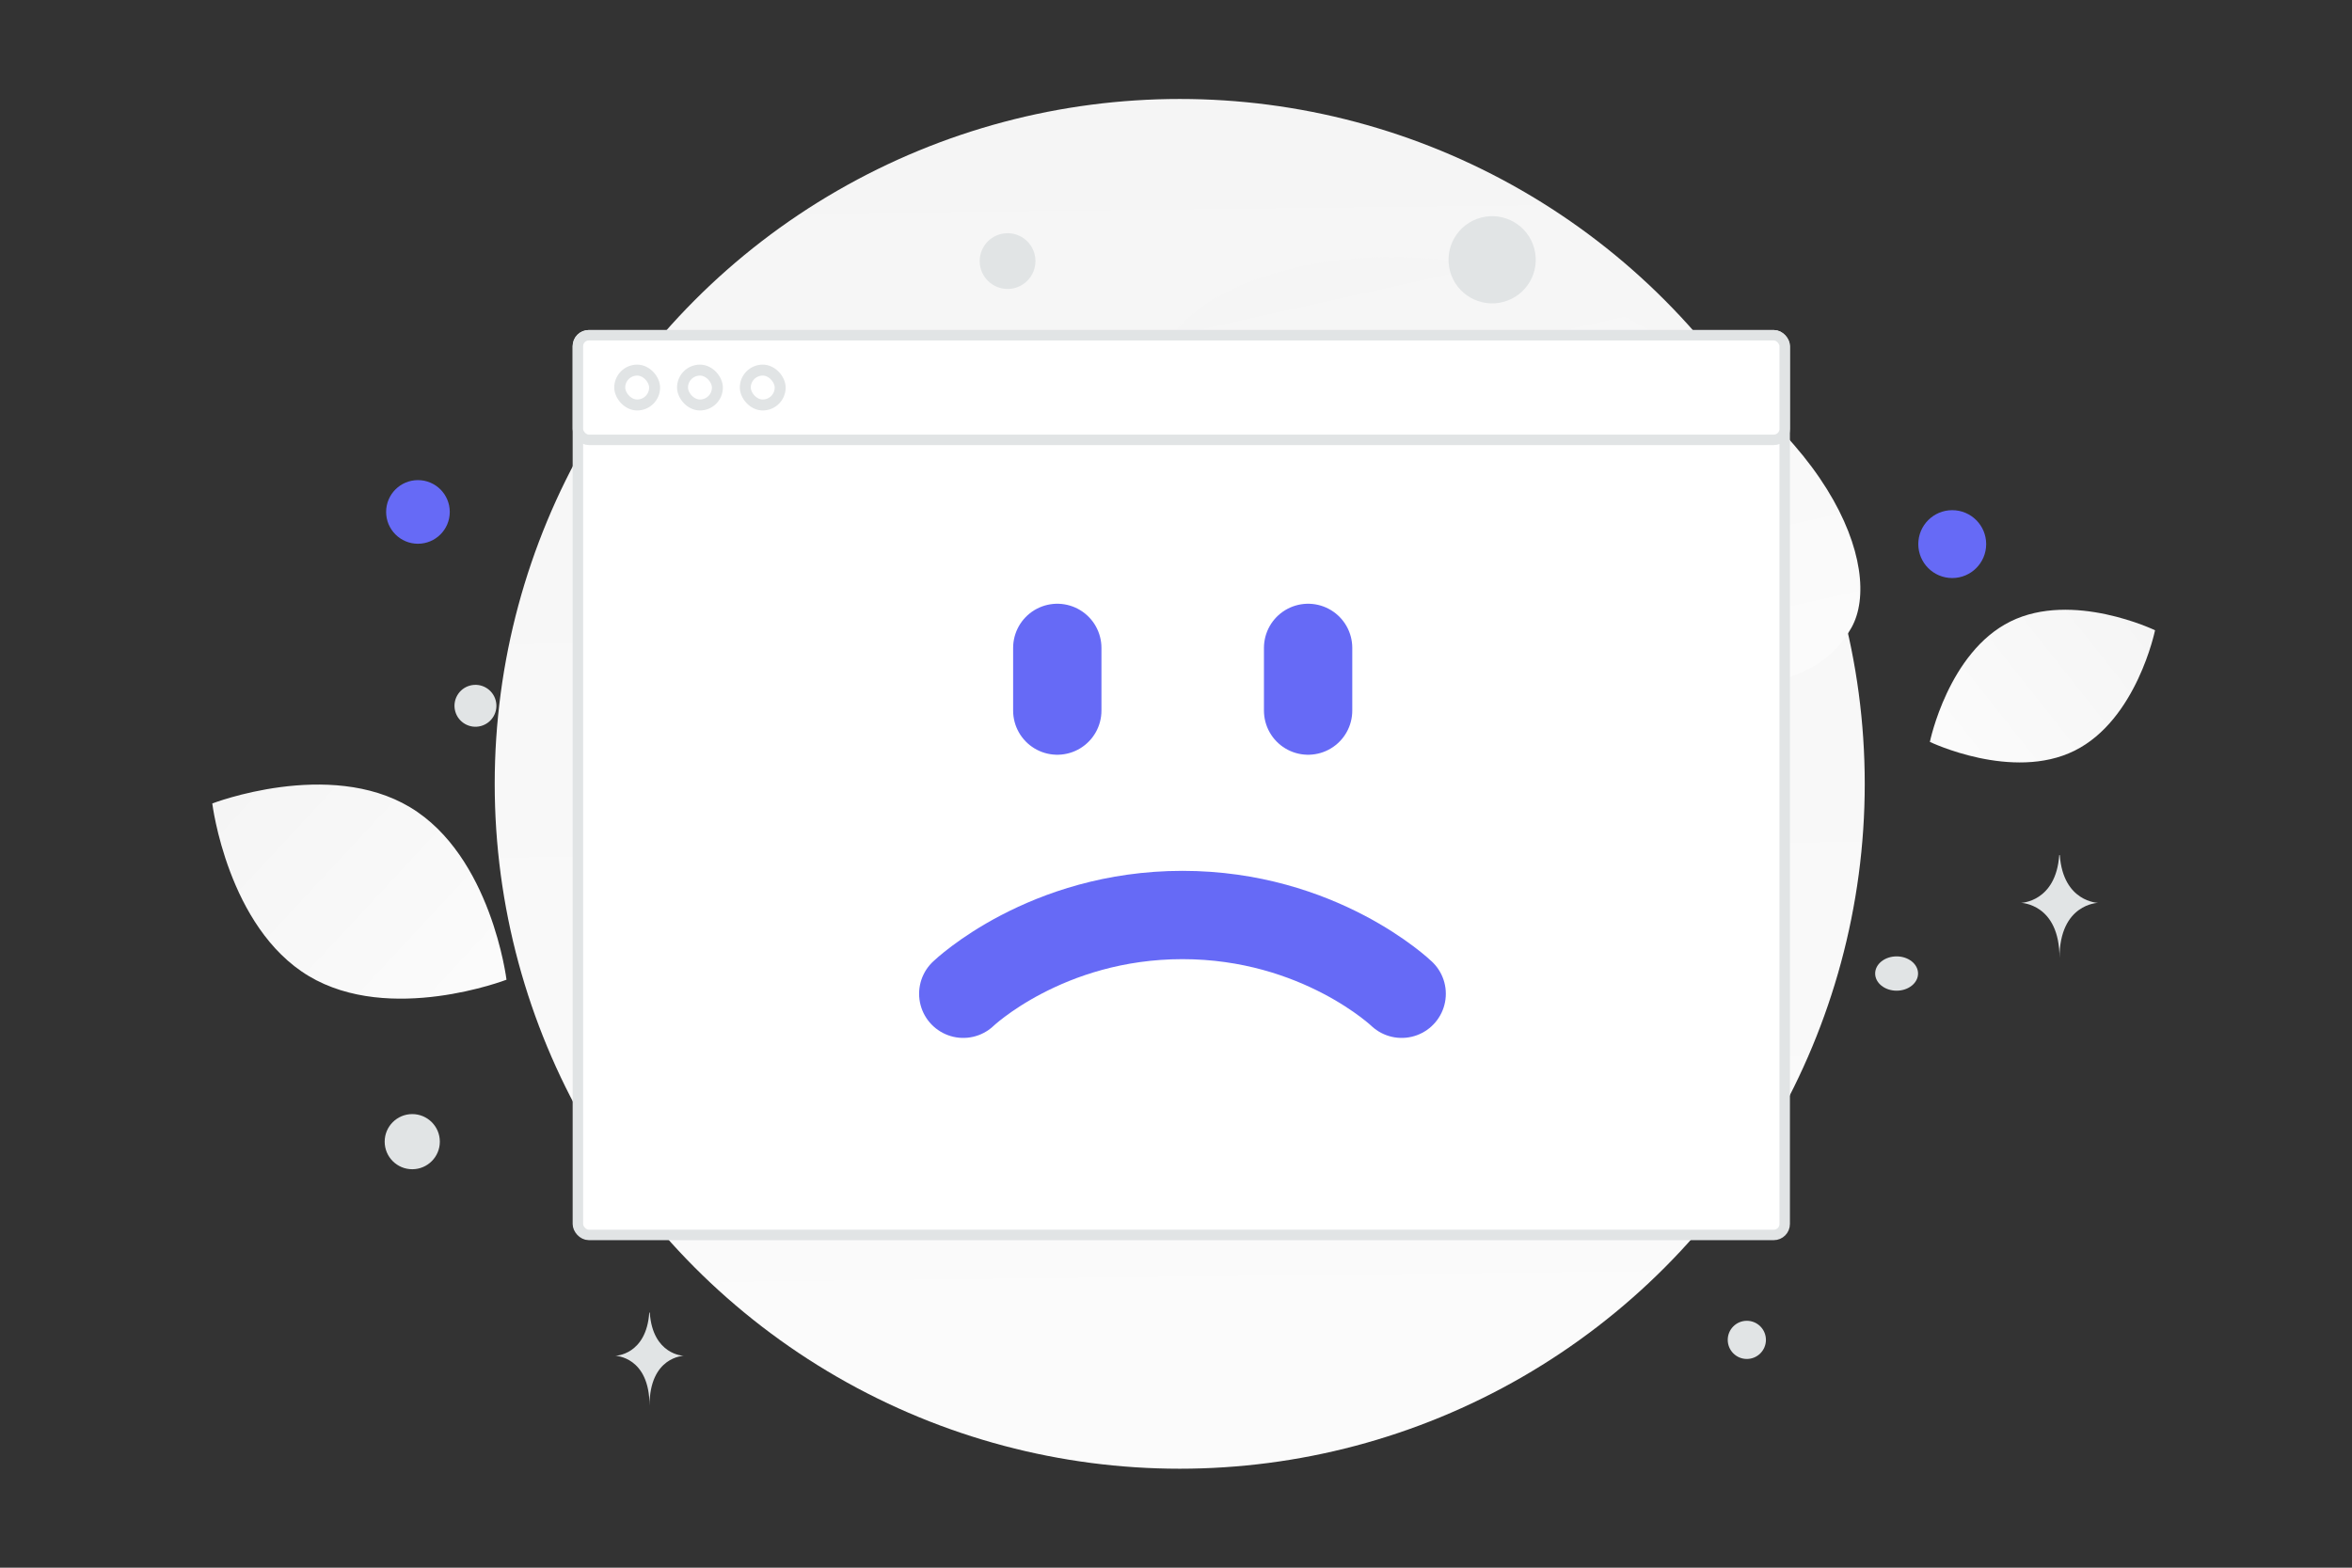 <svg width="900" height="600" viewBox="0 0 900 600" fill="none" xmlns="http://www.w3.org/2000/svg"><rect x="0" y="0" width="900" height="600" fill="#333333" stroke="none"/><path fill="transparent" d="M0 0h900v600H0z"/><circle cx="451.426" cy="300" r="262.123" fill="url(#a)"/><path d="M708.475 240.202c-12.627 22.535-40.281 25.631-84.585 21.349-33.32-3.227-63.705-5.724-97.027-23.892-23.323-12.707-41.785-29.899-55.26-46.597-14.602-18.089-34.983-38.734-24.992-59.245 13.73-28.174 93.133-51.904 170.236-13.099 84.698 42.641 103.981 99.459 91.628 121.484z" fill="url(#b)"/><path d="M793.833 287.316c-23.788 11.8-55.36-3.373-55.36-3.373s7.016-34.297 30.817-46.081c23.787-11.8 55.347 3.356 55.347 3.356s-7.017 34.298-30.804 46.098z" fill="url(#c)"/><path d="M118.142 373.556c31.081 18.628 75.673 1.408 75.673 1.408s-5.831-47.416-36.931-66.023c-31.081-18.629-75.654-1.429-75.654-1.429s5.83 47.416 36.912 66.044z" fill="url(#d)"/><circle cx="747.028" cy="208.246" r="12.989" transform="rotate(180 747.028 208.246)" fill="#666AF6"/><circle cx="257.822" cy="281.817" r="14.612" transform="rotate(180 257.822 281.817)" fill="#666AF6"/><circle r="12.177" transform="matrix(-1 0 0 1 159.929 195.932)" fill="#666AF6"/><circle r="5.683" transform="matrix(-1 0 0 1 635.635 259.251)" fill="#666AF6"/><circle r="7.306" transform="matrix(-1 0 0 1 668.43 512.81)" fill="#E1E4E5"/><circle r="10.553" transform="matrix(-1 0 0 1 157.751 436.948)" fill="#E1E4E5"/><circle r="8.032" transform="matrix(-1 0 0 1 279.793 167.303)" fill="#E1E4E5"/><circle r="8.93" transform="matrix(-1 0 0 1 669.743 168.793)" fill="#E1E4E5"/><circle r="8.019" transform="scale(1 -1) rotate(-75 -85.053 -253.614)" fill="#E1E4E5"/><circle r="10.668" transform="matrix(-1 0 0 1 385.553 99.921)" fill="#E1E4E5"/><ellipse rx="8.206" ry="6.565" transform="matrix(-1 0 0 1 725.744 372.599)" fill="#E1E4E5"/><circle r="16.689" transform="scale(1 -1) rotate(-75 220.696 -421.766)" fill="#E1E4E5"/><path d="M787.973 327.261h.214c1.271 18.011 14.666 18.288 14.666 18.288s-14.77.288-14.77 21.1c0-20.812-14.771-21.1-14.771-21.1s13.389-.277 14.661-18.288zM248.445 502.359h.19c1.128 16.301 13.014 16.552 13.014 16.552s-13.106.261-13.106 19.096c0-18.835-13.106-19.096-13.106-19.096s11.88-.251 13.008-16.552z" fill="#E1E4E5"/><rect x="221.128" y="128.304" width="461.792" height="344.342" rx="4.194" fill="#fff" stroke="#E1E4E5" stroke-width="4"/><path d="M404.574 247.969v23.992m95.978-23.992v23.992m35.801 108.38s-31.442-30.145-83.879-30.145c-52.436 0-83.879 30.145-83.879 30.145" stroke="#666AF6" stroke-width="33.798" stroke-linecap="round" stroke-linejoin="round"/><rect x="221.128" y="128.304" width="461.792" height="40.04" rx="4.194" fill="#fff" stroke="#E1E4E5" stroke-width="4"/><rect x="237.144" y="141.65" width="13.347" height="13.347" rx="6.673" fill="#fff" stroke="#E1E4E5" stroke-width="4.194"/><rect x="261.168" y="141.65" width="13.347" height="13.347" rx="6.673" fill="#fff" stroke="#E1E4E5" stroke-width="4.194"/><rect x="285.191" y="141.65" width="13.347" height="13.347" rx="6.673" fill="#fff" stroke="#E1E4E5" stroke-width="4.194"/><defs><linearGradient id="a" x1="462.603" y1="856.045" x2="446.439" y2="-532.412" gradientUnits="userSpaceOnUse"><stop stop-color="#fff"/><stop offset="1" stop-color="#EEE"/></linearGradient><linearGradient id="b" x1="623.412" y1="386.251" x2="510.865" y2="-119.486" gradientUnits="userSpaceOnUse"><stop stop-color="#fff"/><stop offset="1" stop-color="#EEE"/></linearGradient><linearGradient id="c" x1="702.485" y1="324.123" x2="898.687" y2="168.927" gradientUnits="userSpaceOnUse"><stop stop-color="#fff"/><stop offset="1" stop-color="#EEE"/></linearGradient><linearGradient id="d" x1="238.418" y1="433.519" x2="-11.673" y2="201.151" gradientUnits="userSpaceOnUse"><stop stop-color="#fff"/><stop offset="1" stop-color="#EEE"/></linearGradient></defs></svg>